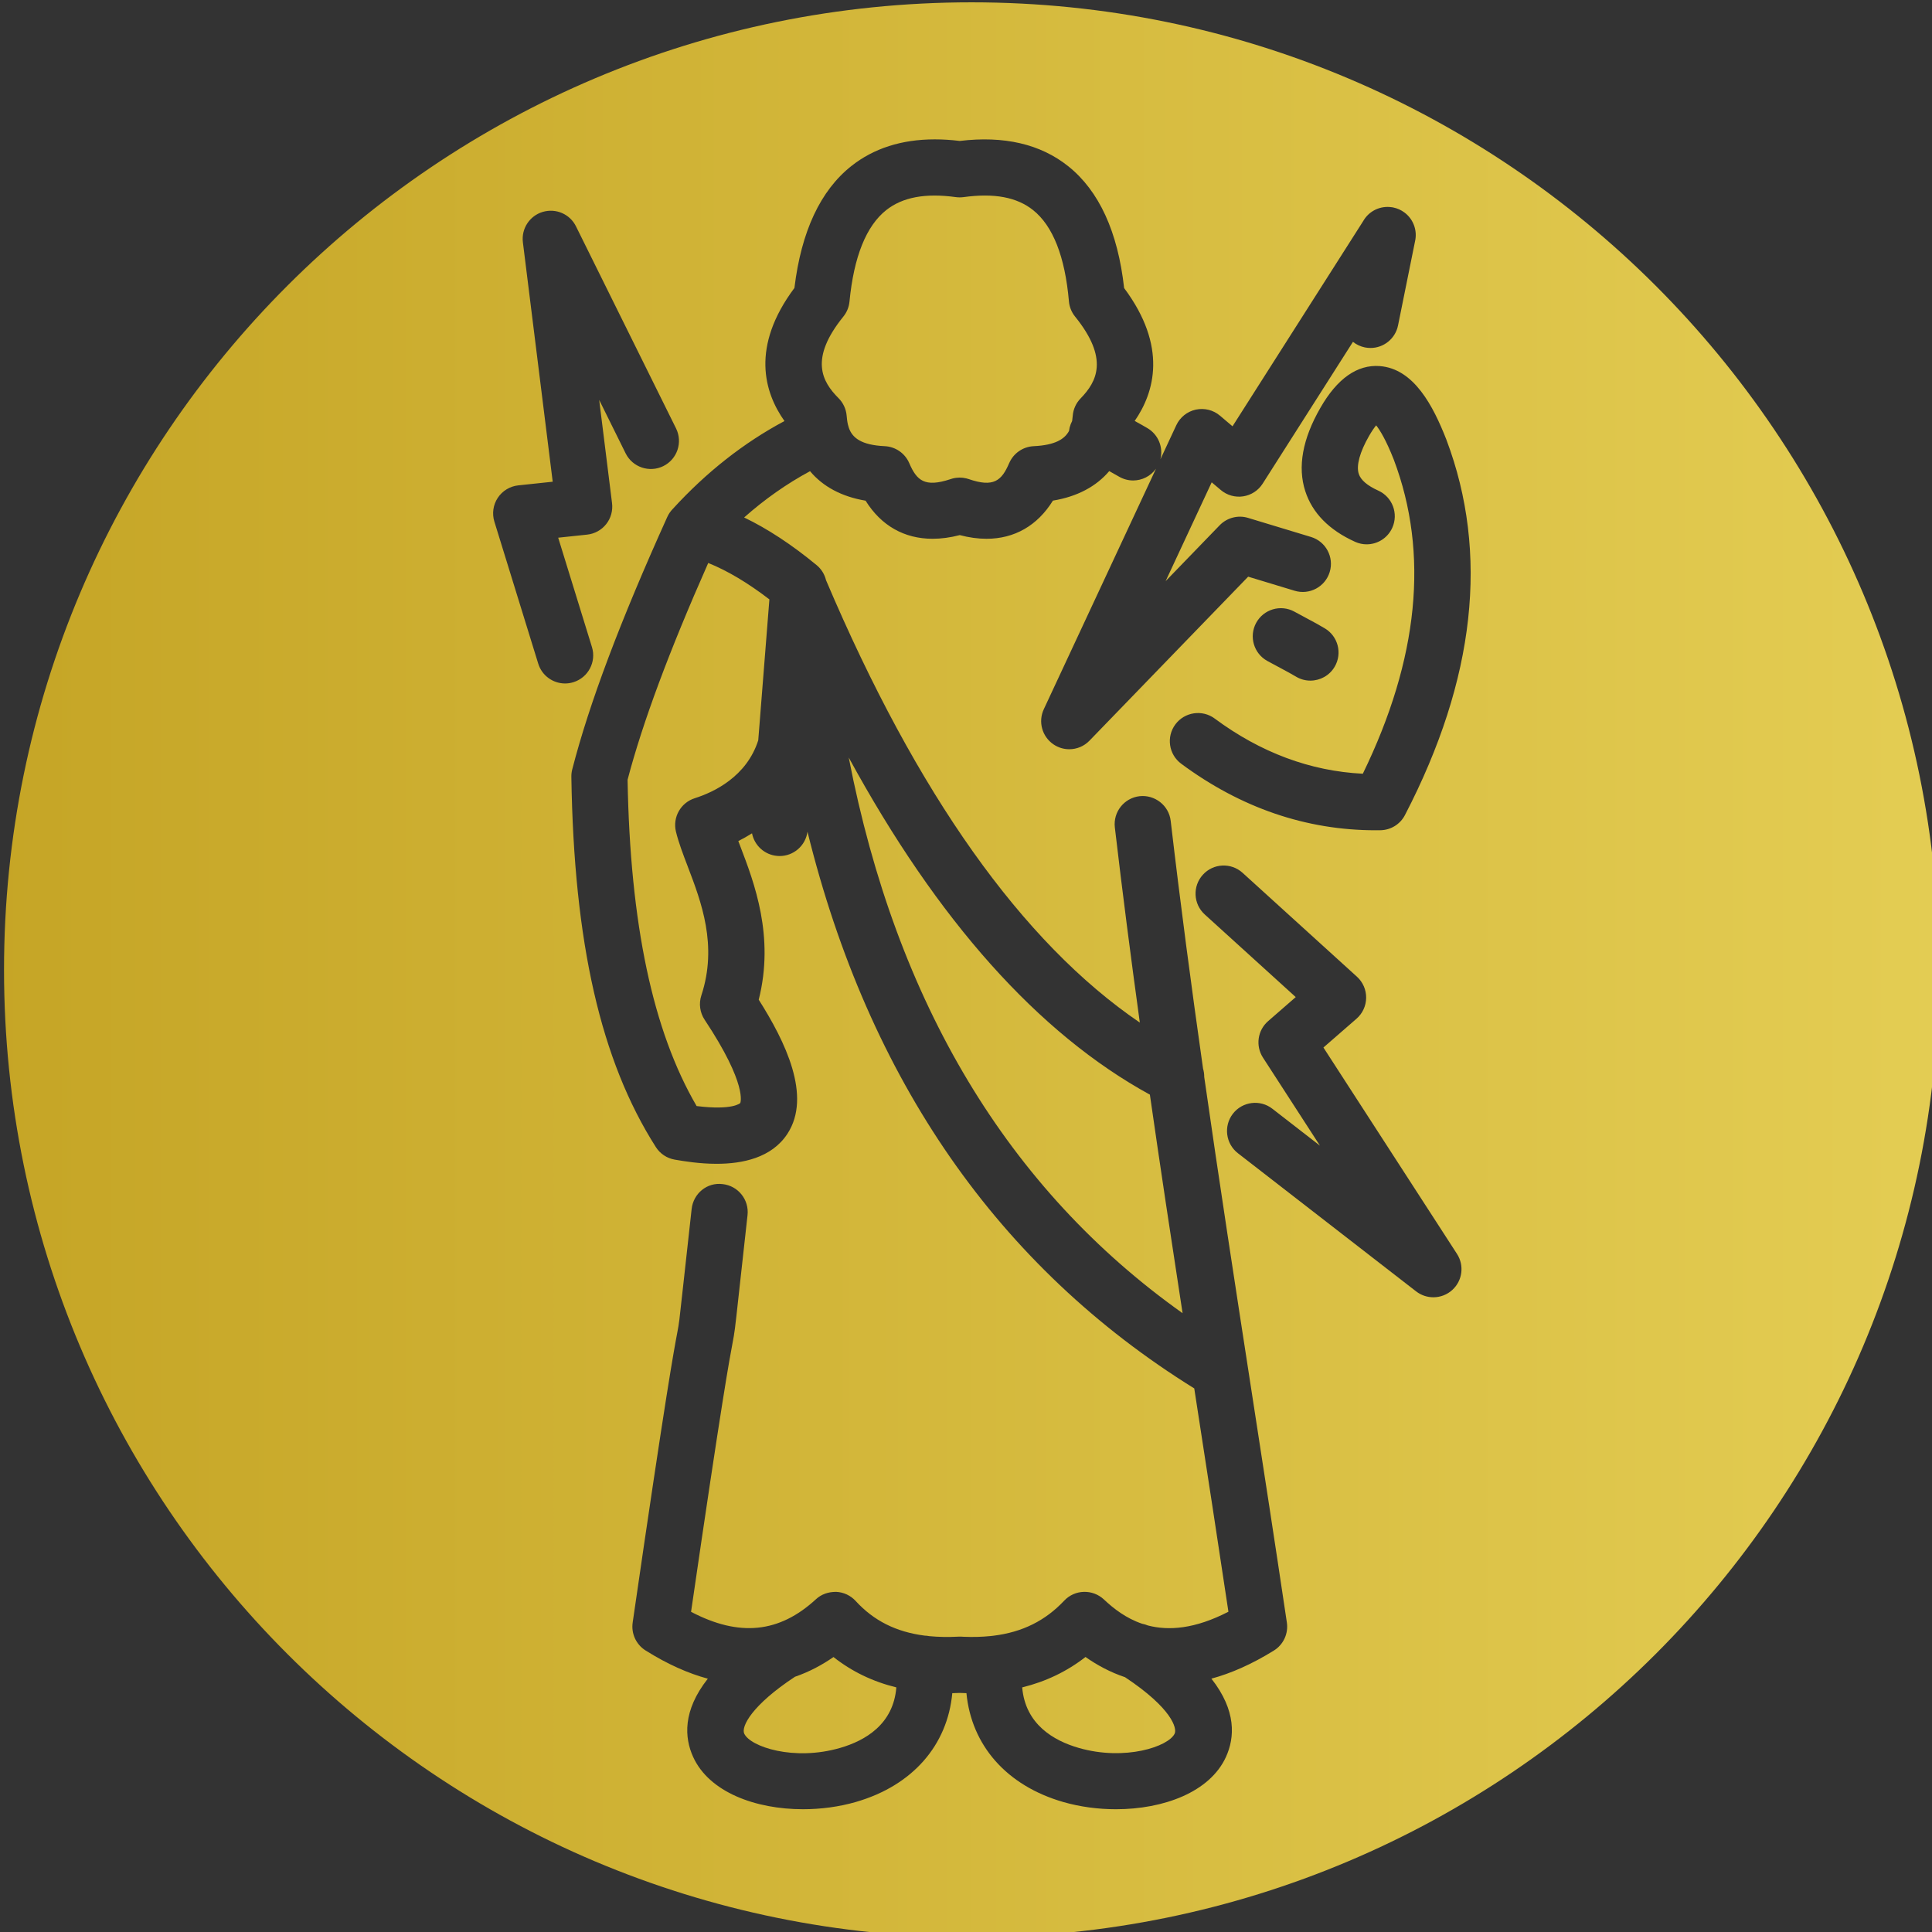 <?xml version="1.0" encoding="UTF-8" standalone="no"?>
<!-- Created with Inkscape (http://www.inkscape.org/) -->

<svg
   width="39.889mm"
   height="39.889mm"
   viewBox="0 0 39.889 39.889"
   version="1.1"
   id="svg5"
   xml:space="preserve"
   xmlns:inkscape="http://www.inkscape.org/namespaces/inkscape"
   xmlns:sodipodi="http://sodipodi.sourceforge.net/DTD/sodipodi-0.dtd"
   xmlns:xlink="http://www.w3.org/1999/xlink"
   xmlns="http://www.w3.org/2000/svg"
   xmlns:svg="http://www.w3.org/2000/svg"><rect x="0" y="0" width="39.889" height="39.889" fill="#333333" stroke="none"/><sodipodi:namedview
     id="namedview7"
     pagecolor="#ffffff"
     bordercolor="#000000"
     borderopacity="0.25"
     inkscape:showpageshadow="2"
     inkscape:pageopacity="0.0"
     inkscape:pagecheckerboard="0"
     inkscape:deskcolor="#d1d1d1"
     inkscape:document-units="mm"
     showgrid="false" /><defs
     id="defs2"><linearGradient
       x1="71.98"
       y1="235"
       x2="478.02"
       y2="235"
       gradientUnits="userSpaceOnUse"
       id="color-15838744154"><stop
         offset="0"
         stop-color="#ac8400"
         id="stop132" /><stop
         offset="1"
         stop-color="#fdee79"
         id="stop134" /></linearGradient><linearGradient
       inkscape:collect="always"
       xlink:href="#color-15838744154"
       id="linearGradient409"
       gradientUnits="userSpaceOnUse"
       x1="71.98"
       y1="235"
       x2="478.02"
       y2="235" /><linearGradient
       inkscape:collect="always"
       xlink:href="#color-15838744154"
       id="linearGradient411"
       gradientUnits="userSpaceOnUse"
       x1="71.98"
       y1="235"
       x2="478.02"
       y2="235" /><linearGradient
       inkscape:collect="always"
       xlink:href="#color-15838744154"
       id="linearGradient413"
       gradientUnits="userSpaceOnUse"
       x1="71.98"
       y1="235"
       x2="478.02"
       y2="235" /><linearGradient
       inkscape:collect="always"
       xlink:href="#color-15838744154"
       id="linearGradient415"
       gradientUnits="userSpaceOnUse"
       x1="71.98"
       y1="235"
       x2="478.02"
       y2="235" /><linearGradient
       inkscape:collect="always"
       xlink:href="#color-15838744154"
       id="linearGradient417"
       gradientUnits="userSpaceOnUse"
       x1="71.98"
       y1="235"
       x2="478.02"
       y2="235" /><linearGradient
       inkscape:collect="always"
       xlink:href="#color-15838744154"
       id="linearGradient419"
       gradientUnits="userSpaceOnUse"
       x1="71.98"
       y1="235"
       x2="478.02"
       y2="235" /><linearGradient
       inkscape:collect="always"
       xlink:href="#color-15838744154"
       id="linearGradient421"
       gradientUnits="userSpaceOnUse"
       x1="71.98"
       y1="235"
       x2="478.02"
       y2="235" /><linearGradient
       inkscape:collect="always"
       xlink:href="#color-15838744154"
       id="linearGradient423"
       gradientUnits="userSpaceOnUse"
       x1="71.98"
       y1="235"
       x2="478.02"
       y2="235" /><linearGradient
       inkscape:collect="always"
       xlink:href="#color-15838744154"
       id="linearGradient425"
       gradientUnits="userSpaceOnUse"
       x1="71.98"
       y1="235"
       x2="478.02"
       y2="235" /><linearGradient
       inkscape:collect="always"
       xlink:href="#color-15838744154"
       id="linearGradient427"
       gradientUnits="userSpaceOnUse"
       x1="71.98"
       y1="235"
       x2="478.02"
       y2="235" /><linearGradient
       inkscape:collect="always"
       xlink:href="#color-15838744154"
       id="linearGradient429"
       gradientUnits="userSpaceOnUse"
       x1="71.98"
       y1="235"
       x2="478.02"
       y2="235" /><linearGradient
       inkscape:collect="always"
       xlink:href="#color-15838744154"
       id="linearGradient431"
       gradientUnits="userSpaceOnUse"
       x1="71.98"
       y1="235"
       x2="478.02"
       y2="235" /><linearGradient
       inkscape:collect="always"
       xlink:href="#color-15838744154"
       id="linearGradient433"
       gradientUnits="userSpaceOnUse"
       x1="71.98"
       y1="235"
       x2="478.02"
       y2="235" /></defs><g
     inkscape:label="Capa 1"
     inkscape:groupmode="layer"
     id="layer1"
     transform="translate(-77.578,-69.691)"><g
       id="g249"
       transform="matrix(0.265,0,0,0.265,24.762,39.264)"
       inkscape:export-filename="zeustech.png"
       inkscape:export-xdpi="96"
       inkscape:export-ydpi="96"><g
         fill="url(#color-15838744154)"
         fill-rule="nonzero"
         stroke="none"
         stroke-width="1"
         stroke-linecap="butt"
         stroke-linejoin="miter"
         stroke-miterlimit="10"
         stroke-dasharray="none"
         stroke-dashoffset="0"
         font-family="none"
         font-weight="none"
         font-size="none"
         text-anchor="none"
         style="mix-blend-mode:normal;fill:url(#linearGradient433)"
         id="g152"><g
           data-paper-data="{&quot;isGlobalGroup&quot;:true,&quot;bounds&quot;:{&quot;x&quot;:71.97981867684621,&quot;y&quot;:115.00000000000003,&quot;width&quot;:406.0403626463076,&quot;height&quot;:239.99999999999997}}"
           id="g150"
           style="fill:url(#linearGradient431)"><g
             data-paper-data="{&quot;isPrimaryText&quot;:true}"
             id="element-id-1390"
             style="fill:url(#linearGradient425)"><path
               d="M 111.22,341.948 H 87.811 l 22.567,-31.325 c 0.842,-1.095 1.095,-2.189 1.095,-3.284 v -6.568 c 0,-1.516 -0.505,-2.442 -2.442,-2.442 H 75.18 c -1.937,0 -2.442,0.926 -2.442,2.442 v 6.905 c 0,1.516 0.505,2.442 2.442,2.442 h 20.63 l -22.736,31.409 c 0,0 -1.095,1.263 -1.095,3.2 v 6.568 c 0,2.021 0.337,2.442 2.526,2.442 h 36.714 c 1.937,0 2.442,-0.926 2.442,-2.442 v -6.905 c 0,-1.516 -0.505,-2.442 -2.442,-2.442 z"
               data-paper-data="{&quot;glyphName&quot;:&quot;Z&quot;,&quot;glyphIndex&quot;:0,&quot;firstGlyphOfWord&quot;:true,&quot;word&quot;:1}"
               id="element-id-62224"
               style="fill:url(#linearGradient409)" /><path
               d="m 160.733,342.032 h -37.219 c -1.516,0 -2.442,0.505 -2.442,2.442 v 6.905 c 0,1.937 0.926,2.442 2.442,2.442 h 37.219 c 1.516,0 2.442,-0.505 2.442,-2.442 v -6.905 c 0,-1.937 -0.926,-2.442 -2.442,-2.442 z m -4.21,-21.894 h -28.798 c -1.516,0 -2.442,0.505 -2.442,2.442 v 6.905 c 0,1.937 0.926,2.442 2.442,2.442 h 28.798 c 1.516,0 2.442,-0.505 2.442,-2.442 v -6.905 c 0,-1.937 -0.926,-2.442 -2.442,-2.442 z m 4.21,-21.725 h -37.219 c -1.516,0 -2.442,0.505 -2.442,2.442 v 6.905 c 0,1.937 0.926,2.442 2.442,2.442 h 37.219 c 1.516,0 2.442,-0.505 2.442,-2.442 v -6.905 c 0,-1.937 -0.926,-2.442 -2.442,-2.442 z"
               data-paper-data="{&quot;glyphName&quot;:&quot;ξ&quot;,&quot;glyphIndex&quot;:1,&quot;word&quot;:1}"
               id="element-id-20786"
               style="fill:url(#linearGradient411)" /><path
               d="m 215.214,298.329 h -8.336 c -1.516,0 -2.442,0.505 -2.442,2.442 v 34.188 c 0,5.305 -3.537,8.336 -9.094,8.336 -5.558,0 -9.01,-3.031 -9.01,-8.336 v -34.188 c 0,-1.937 -0.926,-2.442 -2.442,-2.442 h -8.336 c -1.516,0 -2.442,0.505 -2.442,2.442 v 36.04 c 0,13.22 12.21,18.188 22.23,18.188 10.02,0 22.315,-4.968 22.315,-18.188 v -36.04 c 0,-1.937 -0.926,-2.442 -2.442,-2.442 z"
               data-paper-data="{&quot;glyphName&quot;:&quot;U&quot;,&quot;glyphIndex&quot;:2,&quot;word&quot;:1}"
               id="element-id-79143"
               style="fill:url(#linearGradient413)" /><path
               d="m 255.548,321.57 c -3.368,-1.347 -15.746,-3.2 -15.746,-8.336 0,-3.789 4.631,-4.884 7.41,-4.884 2.526,0 5.558,0.758 7.157,2.274 1.01,1.01 1.431,1.684 1.768,2.526 0.421,1.095 0.674,2.274 2.274,2.274 h 8.252 c 1.937,0 2.442,-0.337 2.442,-2.358 0,-11.115 -11.705,-15.999 -22.399,-15.999 -10.526,0.421 -20.462,5.81 -20.462,16.757 0,10.694 7.831,14.062 16.336,16.757 7.157,2.274 14.652,2.358 14.652,7.073 0,4.716 -3.705,5.726 -8.252,5.726 -3.116,0 -6.568,-0.758 -8.252,-2.779 -1.095,-1.263 -1.516,-2.358 -1.6,-3.452 -0.168,-2.105 -1.095,-2.358 -3.031,-2.358 h -8.168 c -1.937,0 -2.442,0.421 -2.442,2.358 0,11.789 12.126,17.852 22.651,17.852 12.968,0 22.399,-5.726 22.399,-17.683 0,-11.452 -8.926,-13.894 -14.989,-15.746 z"
               data-paper-data="{&quot;glyphName&quot;:&quot;S&quot;,&quot;glyphIndex&quot;:3,&quot;word&quot;:1}"
               id="element-id-22023"
               style="fill:url(#linearGradient415)" /><path
               d="m 317.861,298.329 h -39.071 c -1.937,0 -2.442,0.926 -2.442,2.442 v 6.989 c 0,1.516 0.505,2.442 2.442,2.442 h 12.968 v 41.092 c 0,1.937 0.926,2.442 2.442,2.442 h 8.336 c 1.516,0 2.442,-0.505 2.442,-2.442 v -41.092 h 12.883 c 1.937,0 2.442,-0.926 2.442,-2.442 v -6.989 c 0,-1.516 -0.505,-2.442 -2.442,-2.442 z"
               data-paper-data="{&quot;glyphName&quot;:&quot;T&quot;,&quot;glyphIndex&quot;:4,&quot;word&quot;:1}"
               id="element-id-26579"
               style="fill:url(#linearGradient417)" /><path
               d="m 366.532,342.032 h -37.219 c -1.516,0 -2.442,0.505 -2.442,2.442 v 6.905 c 0,1.937 0.926,2.442 2.442,2.442 h 37.219 c 1.516,0 2.442,-0.505 2.442,-2.442 v -6.905 c 0,-1.937 -0.926,-2.442 -2.442,-2.442 z m -4.21,-21.894 h -28.798 c -1.516,0 -2.442,0.505 -2.442,2.442 v 6.905 c 0,1.937 0.926,2.442 2.442,2.442 h 28.798 c 1.516,0 2.442,-0.505 2.442,-2.442 v -6.905 c 0,-1.937 -0.926,-2.442 -2.442,-2.442 z m 4.21,-21.725 h -37.219 c -1.516,0 -2.442,0.505 -2.442,2.442 v 6.905 c 0,1.937 0.926,2.442 2.442,2.442 h 37.219 c 1.516,0 2.442,-0.505 2.442,-2.442 v -6.905 c 0,-1.937 -0.926,-2.442 -2.442,-2.442 z"
               data-paper-data="{&quot;glyphName&quot;:&quot;ξ&quot;,&quot;glyphIndex&quot;:5,&quot;word&quot;:1}"
               id="element-id-5150"
               style="fill:url(#linearGradient419)" /><path
               d="m 422.276,337.317 c 0,-2.021 -0.674,-2.863 -2.526,-2.863 h -8.252 c -1.853,0 -2.021,1.347 -2.274,3.031 -0.674,4.042 -4.295,5.726 -8.842,5.726 -5.558,0 -9.347,-3.031 -9.347,-8.421 v -17.515 c 0,-5.305 3.789,-8.421 9.347,-8.421 4.547,0 6.905,1.263 8.673,4.042 0.674,1.01 0.758,2.61 2.526,2.61 h 8.084 c 1.937,0 2.61,-0.421 2.61,-2.442 -1.095,-10.694 -11.452,-15.999 -21.894,-15.999 -10.02,0 -22.567,5.81 -22.567,19.031 v 19.873 c 0,13.22 12.547,19.031 22.567,19.031 10.442,0 21.894,-6.821 21.894,-17.683 z"
               data-paper-data="{&quot;glyphName&quot;:&quot;C&quot;,&quot;glyphIndex&quot;:6,&quot;word&quot;:1}"
               id="element-id-71318"
               style="fill:url(#linearGradient421)" /><path
               d="m 475.578,298.329 h -8.336 c -1.516,0 -2.442,0.505 -2.442,2.442 v 19.031 h -18.778 v -19.031 c 0,-1.937 -0.842,-2.442 -2.442,-2.442 h -8.336 c -1.516,0 -2.442,0.505 -2.442,2.442 v 50.523 c 0,1.937 0.926,2.442 2.442,2.442 h 8.336 c 1.6,0 2.442,-0.505 2.442,-2.442 v -19.031 h 18.778 v 19.031 c 0,1.937 0.926,2.442 2.442,2.442 h 8.336 c 1.516,0 2.442,-0.505 2.442,-2.442 v -50.523 c 0,-1.937 -0.926,-2.442 -2.442,-2.442 z"
               data-paper-data="{&quot;glyphName&quot;:&quot;H&quot;,&quot;glyphIndex&quot;:7,&quot;lastGlyphOfWord&quot;:true,&quot;word&quot;:1}"
               id="element-id-75333"
               style="fill:url(#linearGradient423)" /></g><g
             data-paper-data="{&quot;fillRule&quot;:&quot;nonzero&quot;,&quot;fillRuleOriginal&quot;:&quot;evenodd&quot;,&quot;isIcon&quot;:true,&quot;iconStyle&quot;:&quot;standalone&quot;,&quot;selectedEffects&quot;:{&quot;container&quot;:&quot;circle_simple_filled&quot;,&quot;transformation&quot;:&quot;&quot;,&quot;pattern&quot;:&quot;&quot;},&quot;bounds&quot;:{&quot;x&quot;:199.61896875964857,&quot;y&quot;:115.00000000000003,&quot;width&quot;:150.76206248070287,&quot;height&quot;:150.76206248070284},&quot;widthRatioIconToContainer&quot;:0.5051709506379966,&quot;heightRatioIconToContainer&quot;:0.8629392065838072,&quot;relativeBoundsIconToContainer&quot;:{&quot;top&quot;:0.002277547868550109,&quot;left&quot;:0.005349431399801113},&quot;iconType&quot;:&quot;icon&quot;,&quot;rawIconId&quot;:&quot;1975026&quot;,&quot;combineTerms&quot;:&quot;zeus&quot;,&quot;isDetailed&quot;:false,&quot;blockLetter&quot;:&quot;O&quot;,&quot;suitableAsStandaloneIcon&quot;:true}"
             id="element-id-83474"
             style="fill:url(#linearGradient429)"
             inkscape:export-filename="element-id-83474.png"
             inkscape:export-xdpi="96"
             inkscape:export-ydpi="96"><path
               d="M 199.619,190.381 C 199.619,148.749 233.368,115 275,115 c 41.632,0 75.381,33.749 75.381,75.381 0,41.632 -33.749,75.381 -75.381,75.381 -41.632,0 -75.381,-33.749 -75.381,-75.381 z m 74.449,-33.875 c 0.732,0.194 1.434,0.29 2.1,0.29 2.171,0 3.962,-1.02 5.172,-2.973 1.885,-0.309 3.372,-1.098 4.387,-2.3 0.281,0.153 0.538,0.301 0.758,0.429 0.348,0.203 0.726,0.301 1.103,0.301 0.688,0 1.361,-0.326 1.782,-0.915 l -8.741,18.738 c -0.453,0.97 -0.138,2.125 0.745,2.731 0.376,0.26 0.808,0.386 1.241,0.386 0.576,0 1.149,-0.228 1.573,-0.668 l 12.364,-12.777 3.623,1.098 c 1.151,0.349 2.379,-0.304 2.73,-1.461 0.353,-1.159 -0.302,-2.382 -1.461,-2.732 l -4.902,-1.485 c -0.775,-0.239 -1.637,-0.015 -2.208,0.573 l -4.213,4.355 3.589,-7.699 0.709,0.599 c 0.481,0.411 1.126,0.59 1.745,0.494 0.624,-0.095 1.179,-0.455 1.517,-0.989 l 7.035,-11.049 c 0.263,0.21 0.579,0.363 0.931,0.435 0.148,0.029 0.294,0.043 0.438,0.043 1.021,0 1.934,-0.718 2.144,-1.758 l 1.323,-6.547 c 0.093,-0.401 0.07,-0.818 -0.06,-1.2 -0.138,-0.407 -0.396,-0.776 -0.762,-1.049 -0.252,-0.189 -0.548,-0.326 -0.877,-0.393 -0.033,-0.007 -0.066,-0.012 -0.099,-0.017 -0.067,-0.01 -0.134,-0.017 -0.2,-0.021 -0.851,-0.054 -1.627,0.38 -2.033,1.088 l -10.188,15.999 -0.98,-0.83 c -0.519,-0.441 -1.213,-0.61 -1.885,-0.468 -0.665,0.147 -1.226,0.595 -1.515,1.214 l -1.238,2.655 c 0.236,-0.923 -0.155,-1.927 -1.018,-2.431 -0.282,-0.165 -0.616,-0.357 -0.986,-0.556 1.539,-2.227 2.58,-5.788 -0.823,-10.354 -0.489,-4.385 -1.954,-7.577 -4.358,-9.495 -2.161,-1.724 -4.999,-2.384 -8.45,-1.967 -0.667,-0.082 -1.311,-0.123 -1.932,-0.123 h -0.025 c -2.567,0.002 -4.74,0.697 -6.479,2.071 -2.419,1.91 -3.912,5.106 -4.444,9.506 -3.422,4.584 -2.352,8.143 -0.776,10.368 -3.168,1.691 -6.085,3.984 -8.692,6.837 -0.179,0.181 -0.33,0.397 -0.441,0.643 -3.665,8.109 -6.086,14.541 -7.402,19.664 -0.049,0.189 -0.072,0.384 -0.068,0.578 0.197,12.941 2.288,22.105 6.58,28.841 0.331,0.522 0.867,0.878 1.476,0.982 0.673,0.115 1.9,0.325 3.259,0.325 2.002,0 4.29,-0.455 5.52,-2.341 1.915,-2.939 -0.18,-7.202 -2.237,-10.445 1.246,-4.931 -0.348,-9.104 -1.426,-11.927 -0.056,-0.146 -0.111,-0.289 -0.165,-0.431 0.37,-0.187 0.726,-0.389 1.068,-0.605 0.184,0.941 0.975,1.683 1.978,1.762 0.059,0.005 0.118,0.008 0.175,0.008 1.09,0 2.021,-0.809 2.168,-1.895 4.776,19.35 14.866,33.893 30.134,43.374 l 0.152,0.983 c 0.837,5.411 1.678,10.87 2.51,16.414 -2.617,1.353 -4.661,1.49 -6.272,1.072 -0.147,-0.062 -0.298,-0.107 -0.451,-0.135 -1.246,-0.422 -2.213,-1.172 -2.978,-1.892 -0.877,-0.821 -2.264,-0.79 -3.095,0.095 -1.476,1.564 -3.256,2.452 -5.51,2.73 -0.079,0.005 -0.157,0.013 -0.234,0.026 -0.662,0.069 -1.364,0.086 -2.111,0.055 -0.127,-0.013 -0.258,-0.016 -0.393,-0.008 l -0.004,1.3e-4 -0.013,7.8e-4 c -0.797,0.04 -1.543,0.027 -2.243,-0.041 -0.118,-0.024 -0.24,-0.038 -0.363,-0.041 -2.231,-0.287 -3.973,-1.166 -5.375,-2.699 -0.393,-0.43 -0.941,-0.686 -1.523,-0.711 -0.613,0 -1.151,0.184 -1.578,0.581 -2.85,2.622 -5.962,2.947 -9.724,0.975 2.424,-16.665 3.006,-19.747 3.23,-20.927 0.166,-0.883 0.17,-0.883 0.497,-3.883 l 0.673,-6.094 c 0.134,-1.202 -0.732,-2.287 -1.934,-2.42 -1.218,-0.159 -2.286,0.732 -2.42,1.934 l -0.674,6.104 c -0.299,2.74 -0.295,2.74 -0.448,3.546 -0.256,1.356 -0.856,4.533 -3.473,22.579 -0.124,0.857 0.269,1.709 1.002,2.169 1.729,1.088 3.347,1.794 4.853,2.201 -1.972,2.504 -1.825,4.599 -1.143,6.098 1.254,2.75 4.866,4.073 8.56,4.073 1.408,0 2.828,-0.192 4.133,-0.57 4.412,-1.281 7.123,-4.422 7.497,-8.472 0.192,-0.004 0.386,-0.011 0.582,-0.02 0.175,0.009 0.348,0.015 0.52,0.019 0.39,4.064 3.123,7.209 7.554,8.484 1.294,0.371 2.699,0.56 4.093,0.56 3.699,0 7.322,-1.328 8.575,-4.08 0.681,-1.497 0.83,-3.591 -1.136,-6.095 1.506,-0.407 3.127,-1.11 4.866,-2.189 0.745,-0.461 1.141,-1.32 1.013,-2.185 -0.903,-6.063 -1.822,-12.021 -2.735,-17.921 -1.292,-8.368 -2.545,-16.48 -3.703,-24.583 0.002,-0.221 -0.03,-0.439 -0.092,-0.649 -0.91,-6.396 -1.76,-12.79 -2.521,-19.305 -0.136,-1.201 -1.243,-2.054 -2.428,-1.921 -1.202,0.141 -2.062,1.228 -1.924,2.43 0.6,5.127 1.253,10.177 1.947,15.208 -9.161,-6.235 -17.371,-17.803 -24.449,-34.469 -0.11,-0.455 -0.364,-0.869 -0.735,-1.174 -1.926,-1.589 -3.814,-2.829 -5.645,-3.711 1.612,-1.429 3.328,-2.634 5.135,-3.606 1.003,1.2 2.469,1.987 4.327,2.298 1.213,1.951 3.021,2.969 5.221,2.968 0.668,0 1.374,-0.093 2.109,-0.284 z m 3.862,-5.6 c -0.587,1.367 -1.208,1.906 -3.145,1.241 -0.065,-0.022 -0.13,-0.041 -0.196,-0.057 -0.346,-0.084 -0.717,-0.085 -1.08,0.014 -0.052,0.014 -0.104,0.03 -0.155,0.048 -1.992,0.657 -2.62,0.118 -3.206,-1.246 -0.33,-0.771 -1.073,-1.286 -1.912,-1.325 -1.847,-0.086 -2.521,-0.661 -2.79,-1.415 -0.02,-0.087 -0.045,-0.174 -0.076,-0.26 -0.053,-0.222 -0.08,-0.456 -0.1,-0.694 -0.042,-0.518 -0.267,-1.005 -0.634,-1.373 -1.299,-1.299 -2.271,-3.067 0.359,-6.333 0.271,-0.326 0.451,-0.734 0.495,-1.188 0.339,-3.5 1.305,-5.899 2.868,-7.134 1.274,-1.005 3.047,-1.334 5.42,-1.007 0.1,0.013 0.199,0.019 0.297,0.019 0.1,5.4e-4 0.2,-0.006 0.301,-0.019 2.39,-0.33 4.156,0.004 5.42,1.012 1.546,1.234 2.485,3.622 2.79,7.096 0.035,0.424 0.192,0.842 0.479,1.198 2.653,3.281 1.706,5.065 0.43,6.378 -0.356,0.366 -0.57,0.843 -0.611,1.351 -0.011,0.137 -0.026,0.274 -0.047,0.408 -0.042,0.079 -0.079,0.161 -0.112,0.247 -0.067,0.174 -0.11,0.351 -0.131,0.528 -0.338,0.629 -1.075,1.108 -2.752,1.186 -0.837,0.04 -1.58,0.554 -1.911,1.325 z m -36.69,15.618 c 0.29,0.941 1.156,1.545 2.091,1.545 0.215,0 0.432,-0.032 0.647,-0.099 1.156,-0.357 1.804,-1.584 1.447,-2.739 l -2.63,-8.52 2.253,-0.239 c 0.586,-0.061 1.121,-0.357 1.486,-0.817 0.365,-0.46 0.529,-1.049 0.457,-1.632 l -1.002,-8.046 2.062,4.165 c 0.538,1.083 1.855,1.525 2.936,0.991 1.085,-0.537 1.527,-1.851 0.991,-2.936 l -7.796,-15.742 c -0.473,-0.958 -1.562,-1.43 -2.594,-1.126 -1.023,0.307 -1.676,1.309 -1.543,2.369 l 2.323,18.652 -2.682,0.284 c -0.652,0.069 -1.238,0.426 -1.599,0.972 -0.361,0.547 -0.457,1.227 -0.264,1.852 z m 63.641,-9.492 c 0.294,0.133 0.599,0.196 0.901,0.196 0.837,0 1.632,-0.478 1.998,-1.288 0.499,-1.103 0.01,-2.4 -1.092,-2.898 -0.854,-0.386 -1.366,-0.825 -1.52,-1.305 -0.207,-0.642 0.079,-1.694 0.806,-2.96 0.223,-0.388 0.409,-0.647 0.55,-0.819 0.289,0.365 0.769,1.131 1.376,2.677 2.754,7.295 1.94,15.519 -2.415,24.466 -4.085,-0.203 -7.961,-1.646 -11.54,-4.299 -0.969,-0.719 -2.343,-0.515 -3.065,0.455 -0.722,0.972 -0.517,2.345 0.455,3.065 4.646,3.442 9.739,5.184 15.153,5.184 0.123,0 0.246,0 0.366,-0.003 0.808,-0.011 1.543,-0.466 1.914,-1.182 5.48,-10.564 6.565,-20.4 3.233,-29.233 -0.006,-0.017 -0.013,-0.034 -0.019,-0.051 -1.003,-2.549 -2.499,-5.499 -5.188,-5.697 -1.737,-0.127 -3.303,0.964 -4.615,3.254 -1.392,2.419 -1.788,4.602 -1.179,6.488 0.55,1.704 1.857,3.034 3.883,3.95 z m -45.631,4.487 -0.868,10.977 c -0.908,2.844 -3.473,4.046 -4.946,4.513 -1.098,0.348 -1.738,1.488 -1.466,2.607 0.21,0.857 0.556,1.765 0.924,2.726 l 0.001,0.004 c 1.042,2.729 2.339,6.124 1.054,10.027 -0.21,0.637 -0.115,1.337 0.256,1.896 3.381,5.095 2.782,6.476 2.776,6.489 -0.006,0.008 -0.591,0.586 -3.401,0.235 -3.417,-5.857 -5.179,-14.192 -5.379,-25.422 1.171,-4.455 3.232,-9.998 6.284,-16.89 1.5,0.604 3.094,1.553 4.766,2.838 z m 41.049,6.029 c 0.345,0.203 0.727,0.299 1.1,0.299 0.755,0 1.489,-0.389 1.896,-1.087 0.609,-1.045 0.256,-2.387 -0.79,-2.996 -0.57,-0.334 -0.714,-0.409 -1.115,-0.624 l -1.241,-0.67 c -1.062,-0.579 -2.392,-0.186 -2.973,0.875 -0.578,1.062 -0.187,2.393 0.875,2.973 l 1.279,0.689 c 0.348,0.186 0.471,0.252 0.969,0.541 z m -11.404,32.557 c 0.81,5.642 1.665,11.289 2.547,17.026 -13.595,-9.657 -22.307,-24.168 -26.009,-43.292 6.916,12.702 14.776,21.509 23.463,26.266 z m 20.744,15.328 c 0.397,0.307 0.87,0.458 1.343,0.458 0.532,0 1.064,-0.194 1.481,-0.576 0.788,-0.724 0.939,-1.908 0.358,-2.804 l -10.405,-16.079 2.576,-2.242 c 0.473,-0.412 0.747,-1.004 0.752,-1.63 0.008,-0.626 -0.253,-1.224 -0.716,-1.645 l -8.91,-8.093 c -0.895,-0.812 -2.282,-0.75 -3.096,0.15 -0.814,0.895 -0.747,2.281 0.148,3.094 l 7.089,6.437 -2.152,1.873 c -0.824,0.716 -0.993,1.926 -0.402,2.842 l 4.439,6.859 -3.707,-2.875 c -0.957,-0.744 -2.336,-0.565 -3.075,0.389 -0.739,0.957 -0.565,2.333 0.389,3.075 z m -25.759,28.484 c 0.903,0.636 1.929,1.19 3.08,1.575 3.686,2.448 4.048,3.991 3.868,4.388 -0.463,1.013 -3.863,2.157 -7.468,1.123 -1.964,-0.565 -4.168,-1.84 -4.414,-4.717 1.839,-0.452 3.487,-1.243 4.933,-2.37 z m -26.591,5.969 c -0.251,-0.552 0.612,-2.231 3.954,-4.429 1.114,-0.382 2.115,-0.922 3.001,-1.537 1.42,1.124 3.055,1.913 4.896,2.365 -0.227,2.871 -2.415,4.146 -4.366,4.712 -3.623,1.057 -7.02,-0.092 -7.484,-1.11 z"
               data-paper-data="{&quot;isPathIcon&quot;:true}"
               id="element-id-40803"
               style="fill:url(#linearGradient427)" /></g></g></g></g></g></svg>
